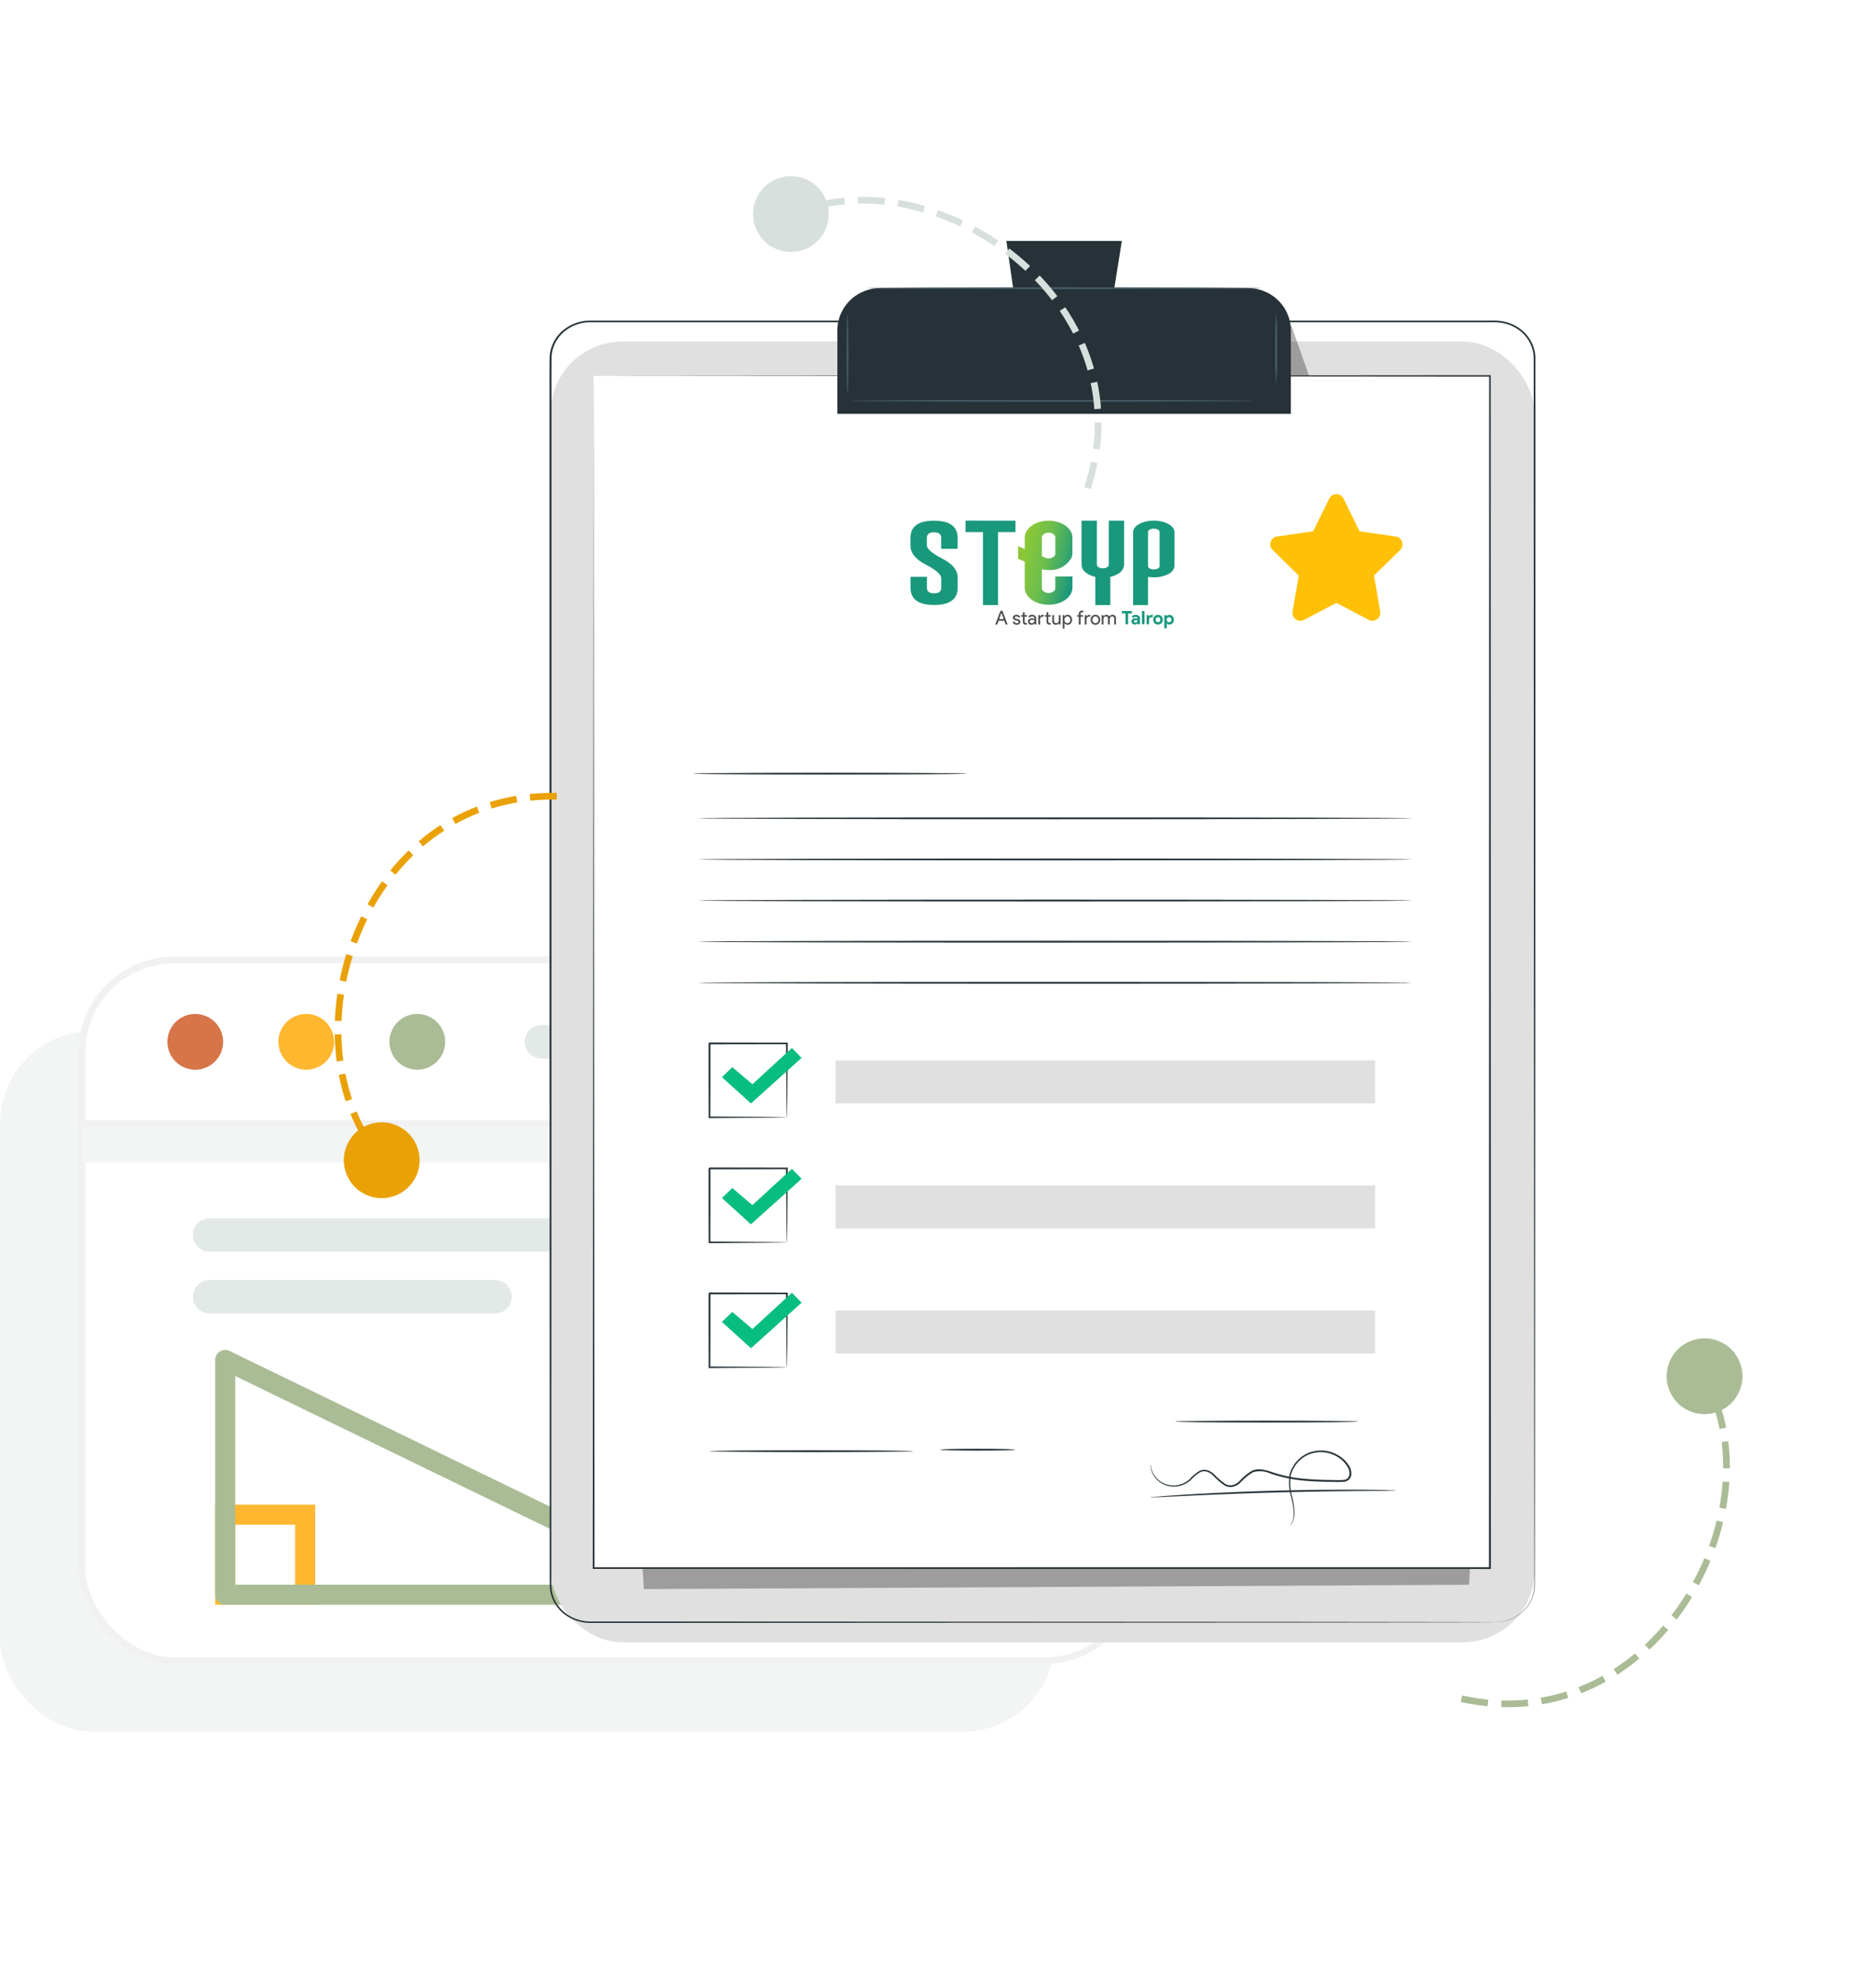 <svg xmlns="http://www.w3.org/2000/svg" xmlns:xlink="http://www.w3.org/1999/xlink" width="280.228" height="296.231" viewBox="0 0 280.228 296.231">
  <defs>
    <filter id="Rectangle_5587" x="31.234" y="0" width="248.994" height="296.231" filterUnits="userSpaceOnUse">
      <feOffset dy="3" input="SourceAlpha"/>
      <feGaussianBlur stdDeviation="17" result="blur"/>
      <feFlood flood-opacity="0.184"/>
      <feComposite operator="in" in2="blur"/>
      <feComposite in="SourceGraphic"/>
    </filter>
    <linearGradient id="linear-gradient" x1="0.138" y1="0.344" x2="1.006" y2="0.664" gradientUnits="objectBoundingBox">
      <stop offset="0" stop-color="#89c739"/>
      <stop offset="0.414" stop-color="#6dbe4d"/>
      <stop offset="1" stop-color="#1a987c"/>
    </linearGradient>
  </defs>
  <g id="Group_38629" data-name="Group 38629" transform="translate(-1525.26 -660.203)">
    <g id="Group_35070" data-name="Group 35070" transform="translate(208.613 474.509)">
      <g id="Group_28036" data-name="Group 28036" transform="translate(1316.647 329.029)">
        <g id="Group_28022" data-name="Group 28022" transform="translate(0 0)">
          <g id="Group_28021" data-name="Group 28021">
            <rect id="Rectangle_5720" data-name="Rectangle 5720" width="157.613" height="104.628" rx="13.821" transform="translate(0 10.616)" fill="#f2f5f4" style="mix-blend-mode: multiply;isolation: isolate"/>
            <g id="Group_28020" data-name="Group 28020" transform="translate(12.248)">
              <rect id="Rectangle_5721" data-name="Rectangle 5721" width="157.613" height="104.628" rx="13.821" fill="#fff" stroke="#f1f1f3" stroke-miterlimit="10" stroke-width="1"/>
              <path id="Rectangle_5722" data-name="Rectangle 5722" d="M13.821,0H143.792a13.821,13.821,0,0,1,13.821,13.821V24.467a0,0,0,0,1,0,0H0a0,0,0,0,1,0,0V13.821A13.821,13.821,0,0,1,13.821,0Z" transform="translate(0 5.814)" fill="#f2f5f4" style="mix-blend-mode: multiply;isolation: isolate"/>
              <path id="Rectangle_5723" data-name="Rectangle 5723" d="M13.821,0H143.792a13.821,13.821,0,0,1,13.821,13.821V24.467a0,0,0,0,1,0,0H0a0,0,0,0,1,0,0V13.821A13.821,13.821,0,0,1,13.821,0Z" fill="#fff" stroke="#f1f1f3" stroke-miterlimit="10" stroke-width="1"/>
              <g id="Group_28019" data-name="Group 28019" transform="translate(68.637 12.234)">
                <line id="Line_12246" data-name="Line 12246" x2="21.144" fill="none" stroke="#e3e9e7" stroke-linecap="round" stroke-linejoin="round" stroke-width="5"/>
                <line id="Line_12247" data-name="Line 12247" x2="42.953" transform="translate(31.072)" fill="none" stroke="#e3e9e7" stroke-linecap="round" stroke-linejoin="round" stroke-width="5"/>
              </g>
              <path id="Path_81315" data-name="Path 81315" d="M340.393,133.934a4.161,4.161,0,1,1-4.161-4.16A4.161,4.161,0,0,1,340.393,133.934Z" transform="translate(-319.311 -121.701)" fill="#d57548"/>
              <path id="Path_81316" data-name="Path 81316" d="M357.032,133.934a4.161,4.161,0,1,1-4.161-4.16A4.161,4.161,0,0,1,357.032,133.934Z" transform="translate(-319.369 -121.701)" fill="#ffb72f"/>
              <path id="Path_81317" data-name="Path 81317" d="M373.671,133.934a4.161,4.161,0,1,1-4.161-4.16A4.161,4.161,0,0,1,373.671,133.934Z" transform="translate(-319.426 -121.701)" fill="#aabc95"/>
            </g>
          </g>
        </g>
        <g id="Group_28074" data-name="Group 28074" transform="translate(31.313 41.072)">
          <line id="Line_12267" data-name="Line 12267" x2="76.025" fill="none" stroke="#e3e9e7" stroke-linecap="round" stroke-linejoin="round" stroke-width="5"/>
          <line id="Line_12268" data-name="Line 12268" x2="42.633" transform="translate(0 9.225)" fill="none" stroke="#e3e9e7" stroke-linecap="round" stroke-linejoin="round" stroke-width="5"/>
        </g>
        <g id="Group_28076" data-name="Group 28076" transform="translate(33.636 59.743)">
          <rect id="Rectangle_5746" data-name="Rectangle 5746" width="11.951" height="11.951" transform="translate(0 23.097)" fill="none" stroke="#ffb72f" stroke-miterlimit="10" stroke-width="3"/>
          <path id="Path_81416" data-name="Path 81416" d="M342.729,339.116V304.068l72.185,35.048Z" transform="translate(-342.729 -304.068)" fill="none" stroke="#aabc95" stroke-linejoin="round" stroke-width="3"/>
        </g>
      </g>
      <g id="Group_28013" data-name="Group 28013" transform="translate(1389.436 221.677)">
        <g id="Group_27868" data-name="Group 27868" transform="translate(0 0)">
          <g id="Group_27663" data-name="Group 27663" transform="translate(9.301 0)">
            <g id="Group_27608" data-name="Group 27608">
              <g id="Group_27590" data-name="Group 27590" transform="translate(0 11.882)">
                <g id="Group_27581" data-name="Group 27581">
                  <g id="Group_27577" data-name="Group 27577" transform="translate(0.144 0.136)">
                    <g id="Group_27576" data-name="Group 27576">
                      <g transform="matrix(1, 0, 0, 1, -82.23, -48)" filter="url(#Rectangle_5587)">
                        <rect id="Rectangle_5587-2" data-name="Rectangle 5587" width="146.994" height="194.231" rx="10.737" transform="translate(82.23 48)" fill="#e0e0e0"/>
                      </g>
                    </g>
                  </g>
                  <g id="Group_27580" data-name="Group 27580">
                    <g id="Group_27579" data-name="Group 27579">
                      <g id="Group_27578" data-name="Group 27578">
                        <path id="Path_81020" data-name="Path 81020" d="M644.435,70.994s.153-.012.455-.028a6.839,6.839,0,0,0,1.323-.239,6.29,6.29,0,0,0,1.943-.981,5.6,5.6,0,0,0,1.783-2.286,4.953,4.953,0,0,0,.385-1.671c.034-.6.007-1.246.014-1.915q0-2.013-.007-4.4c0-3.179-.008-6.846-.013-10.974-.011-16.516-.026-40.411-.045-69.937-.006-14.764-.011-30.935-.017-48.3q0-13.021-.007-26.905,0-6.936,0-14.07-.005-3.564-.01-7.176a5.2,5.2,0,0,0-1.311-3.261,5.941,5.941,0,0,0-3.2-1.839,8.792,8.792,0,0,0-1.929-.137H629.844l-16.285,0-33.589,0-70.635,0a6.05,6.05,0,0,0-4.008,1.49,5.225,5.225,0,0,0-1.79,3.639c-.029,2.786-.008,5.587-.014,8.365q0,8.345,0,16.576,0,16.458,0,32.407c0,21.247-.005,41.74-.008,61.263S503.5,38.7,503.5,56.065q0,3.256,0,6.454c.005,1.064-.014,2.133.012,3.18a5.135,5.135,0,0,0,1.054,2.888,5.841,5.841,0,0,0,2.537,1.891,6.641,6.641,0,0,0,1.58.376c.538.044,1.094.034,1.646.035l6.557,0,24.893.009,75.118.042,20.423.025,5.311.013c1.2,0,1.81.014,1.81.014s-.613.009-1.81.013l-5.311.013-20.423.025-75.118.042L516.88,71.1l-6.557,0c-.551,0-1.1.011-1.67-.035a6.861,6.861,0,0,1-1.641-.39,6.061,6.061,0,0,1-2.638-1.963,5.34,5.34,0,0,1-1.1-3c-.026-1.065-.008-2.12-.014-3.189q0-3.2,0-6.454c0-17.362-.008-35.913-.013-55.436s-.006-40.016-.008-61.263q0-15.935,0-32.407,0-8.229,0-16.576c.007-2.784-.015-5.566.015-8.378a5.481,5.481,0,0,1,1.878-3.819,6.348,6.348,0,0,1,4.2-1.563l70.635,0,33.589,0,16.285,0,8.006,0h5.942a9.069,9.069,0,0,1,1.986.144,6.207,6.207,0,0,1,3.347,1.923,5.433,5.433,0,0,1,1.368,3.407q0,3.615.008,7.184,0,7.133,0,14.07,0,13.871-.007,26.905c-.006,17.36-.012,33.532-.018,48.3-.019,29.526-.034,53.422-.045,69.937-.005,4.129-.009,7.8-.013,10.974q0,2.384-.007,4.4c-.009.671.016,1.309-.021,1.919a5,5,0,0,1-.4,1.687,5.633,5.633,0,0,1-1.809,2.3,6.281,6.281,0,0,1-1.961.975,6.634,6.634,0,0,1-1.331.227C644.588,70.991,644.435,70.994,644.435,70.994Z" transform="translate(-503.235 123.376)" fill="#263238"/>
                      </g>
                    </g>
                  </g>
                </g>
                <g id="Group_27583" data-name="Group 27583" transform="translate(12.968 152.321)" opacity="0.3">
                  <g id="Group_27582" data-name="Group 27582">
                    <path id="Path_81021" data-name="Path 81021" d="M527.8,211.591l123.26-.643,1.412-22.741L648.7,174.492,526.682,192.7Z" transform="translate(-526.682 -174.492)"/>
                  </g>
                </g>
                <g id="Group_27585" data-name="Group 27585" transform="translate(110.374 0.543)" opacity="0.3">
                  <g id="Group_27584" data-name="Group 27584">
                    <path id="Path_81022" data-name="Path 81022" d="M703.154-122.349l2.8,7.939v3.89H702.8Z" transform="translate(-702.797 122.349)"/>
                  </g>
                </g>
                <g id="Group_27589" data-name="Group 27589" transform="translate(6.452 8.154)">
                  <g id="Group_27586" data-name="Group 27586" transform="translate(0.131 0.111)">
                    <path id="Path_81023" data-name="Path 81023" d="M515.139-107.725V70.289H649.021V-107.725Z" transform="translate(-515.139 107.725)" fill="#fff"/>
                  </g>
                  <g id="Group_27588" data-name="Group 27588">
                    <g id="Group_27587" data-name="Group 27587">
                      <path id="Path_81024" data-name="Path 81024" d="M515.032-107.828l133.883-.108h.116v.108c.008,49.473.017,111.213.027,178.007v.148h-.144l-133.883-.012H514.9v-.122c.078-105.11.131-176.937.132-178.021,0,1.083.054,72.911.131,178.021l-.131-.122,133.883-.012-.144.134v-.014c.011-66.794.02-128.533.028-178.007l.116.108Z" transform="translate(-514.901 107.936)" fill="#263238"/>
                    </g>
                  </g>
                </g>
              </g>
              <g id="Group_27607" data-name="Group 27607" transform="translate(42.991)">
                <g id="Group_27592" data-name="Group 27592" transform="translate(0 7.056)">
                  <g id="Group_27591" data-name="Group 27591">
                    <path id="Rectangle_5588" data-name="Rectangle 5588" d="M6.326,0h55.09a6.326,6.326,0,0,1,6.326,6.326V18.761a0,0,0,0,1,0,0H0a0,0,0,0,1,0,0V6.326A6.326,6.326,0,0,1,6.326,0Z" fill="#263238"/>
                  </g>
                </g>
                <g id="Group_27594" data-name="Group 27594" transform="translate(25.25)">
                  <g id="Group_27593" data-name="Group 27593">
                    <path id="Path_81025" data-name="Path 81025" d="M643.859-145.874H626.618l2.015,14.111H641.62Z" transform="translate(-626.618 145.874)" fill="#263238"/>
                  </g>
                </g>
                <g id="Group_27597" data-name="Group 27597" transform="translate(4.351 6.92)">
                  <g id="Group_27596" data-name="Group 27596">
                    <g id="Group_27595" data-name="Group 27595">
                      <path id="Path_81026" data-name="Path 81026" d="M647.871-132.635c0,.075-13.217.136-29.518.136s-29.52-.061-29.52-.136,13.214-.136,29.52-.136S647.871-132.71,647.871-132.635Z" transform="translate(-588.833 132.771)" fill="#455a64"/>
                    </g>
                  </g>
                </g>
                <g id="Group_27600" data-name="Group 27600" transform="translate(1.374 10.936)">
                  <g id="Group_27599" data-name="Group 27599">
                    <g id="Group_27598" data-name="Group 27598">
                      <path id="Path_81027" data-name="Path 81027" d="M583.592-113.313c-.078,0-.142-2.654-.142-5.927s.064-5.927.142-5.927.142,2.653.142,5.927S583.67-113.313,583.592-113.313Z" transform="translate(-583.45 125.167)" fill="#455a64"/>
                    </g>
                  </g>
                </g>
                <g id="Group_27603" data-name="Group 27603" transform="translate(65.406 10.624)">
                  <g id="Group_27602" data-name="Group 27602">
                    <g id="Group_27601" data-name="Group 27601">
                      <path id="Path_81028" data-name="Path 81028" d="M699.364-115a51.031,51.031,0,0,1-.142-5.381,51.036,51.036,0,0,1,.142-5.382,51.108,51.108,0,0,1,.142,5.382A51.1,51.1,0,0,1,699.364-115Z" transform="translate(-699.222 125.758)" fill="#455a64"/>
                    </g>
                  </g>
                </g>
                <g id="Group_27606" data-name="Group 27606" transform="translate(1.679 23.746)">
                  <g id="Group_27605" data-name="Group 27605">
                    <g id="Group_27604" data-name="Group 27604">
                      <path id="Path_81029" data-name="Path 81029" d="M644.6-100.775c0,.075-13.567.136-30.3.136s-30.3-.061-30.3-.136,13.564-.136,30.3-.136S644.6-100.85,644.6-100.775Z" transform="translate(-584.002 100.911)" fill="#455a64"/>
                    </g>
                  </g>
                </g>
              </g>
            </g>
            <g id="Group_27615" data-name="Group 27615" transform="translate(21.453 79.402)">
              <g id="Group_27614" data-name="Group 27614" transform="translate(0 0)">
                <path id="Path_81038" data-name="Path 81038" d="M582.916,8.252c0,.076-9.155.137-20.446.137s-20.448-.061-20.448-.137,9.153-.138,20.448-.138S582.916,8.176,582.916,8.252Z" transform="translate(-542.023 -8.114)" fill="#263238"/>
              </g>
            </g>
            <g id="Group_27617" data-name="Group 27617" transform="translate(22.145 86.075)">
              <g id="Group_27616" data-name="Group 27616" transform="translate(0 0)">
                <path id="Path_81039" data-name="Path 81039" d="M650.025,21.191c0,.076-23.9.138-53.372.138s-53.379-.062-53.379-.138,23.894-.137,53.379-.137S650.025,21.116,650.025,21.191Z" transform="translate(-543.274 -21.054)" fill="#263238"/>
              </g>
            </g>
            <g id="Group_27619" data-name="Group 27619" transform="translate(22.145 92.215)">
              <g id="Group_27618" data-name="Group 27618" transform="translate(0 0)">
                <path id="Path_81040" data-name="Path 81040" d="M650.025,33.1c0,.076-23.9.138-53.372.138s-53.379-.062-53.379-.138,23.894-.137,53.379-.137S650.025,33.024,650.025,33.1Z" transform="translate(-543.274 -32.963)" fill="#263238"/>
              </g>
            </g>
            <g id="Group_27621" data-name="Group 27621" transform="translate(22.145 98.356)">
              <g id="Group_27620" data-name="Group 27620" transform="translate(0 0)">
                <path id="Path_81041" data-name="Path 81041" d="M650.025,45.009c0,.076-23.9.137-53.372.137s-53.379-.061-53.379-.137,23.894-.137,53.379-.137S650.025,44.933,650.025,45.009Z" transform="translate(-543.274 -44.872)" fill="#263238"/>
              </g>
            </g>
            <g id="Group_27623" data-name="Group 27623" transform="translate(22.145 104.496)">
              <g id="Group_27622" data-name="Group 27622" transform="translate(0 0)">
                <path id="Path_81042" data-name="Path 81042" d="M650.025,56.918c0,.076-23.9.137-53.372.137s-53.379-.061-53.379-.137,23.894-.138,53.379-.138S650.025,56.842,650.025,56.918Z" transform="translate(-543.274 -56.78)" fill="#263238"/>
              </g>
            </g>
            <g id="Group_27625" data-name="Group 27625" transform="translate(22.145 110.637)">
              <g id="Group_27624" data-name="Group 27624">
                <path id="Path_81043" data-name="Path 81043" d="M650.025,68.826c0,.076-23.9.138-53.372.138s-53.379-.062-53.379-.138,23.894-.137,53.379-.137S650.025,68.751,650.025,68.826Z" transform="translate(-543.274 -68.689)" fill="#263238"/>
              </g>
            </g>
            <g id="Group_27627" data-name="Group 27627" transform="translate(23.708 119.677)">
              <g id="Group_27626" data-name="Group 27626" transform="translate(0 0)">
                <path id="Path_81044" data-name="Path 81044" d="M557.834,97.706a1.466,1.466,0,0,1-.014-.215c0-.157-.009-.356-.015-.6-.008-.547-.019-1.3-.032-2.256-.016-1.949-.037-4.687-.064-7.962l.124.119-11.556.019c-.033.03.271-.259.143-.136v.752q0,.376,0,.748v1.475c0,.973,0,1.926,0,2.853-.005,1.852-.01,3.6-.014,5.206l-.125-.119,8.339.061,2.362.031.631.014a1.631,1.631,0,0,1,.226.013.964.964,0,0,1-.2.013l-.607.014-2.334.031-8.418.061h-.124v-.12c0-1.606-.009-3.354-.014-5.206,0-.927,0-1.88,0-2.853q0-.73,0-1.475c0-.249,0-.5,0-.748v-.752c-.128.122.175-.17.145-.139l11.556.018h.126v.119c-.026,3.307-.048,6.071-.064,8.038-.013.94-.024,1.688-.032,2.229-.006.237-.011.428-.015.579A.834.834,0,0,1,557.834,97.706Z" transform="translate(-546.1 -86.53)" fill="#263238"/>
              </g>
            </g>
            <g id="Group_27629" data-name="Group 27629" transform="translate(42.709 122.351)">
              <g id="Group_27628" data-name="Group 27628">
                <rect id="Rectangle_5590" data-name="Rectangle 5590" width="80.615" height="6.422" fill="#e0e0e0"/>
              </g>
            </g>
            <g id="Group_27631" data-name="Group 27631" transform="translate(23.708 138.342)">
              <g id="Group_27630" data-name="Group 27630" transform="translate(0 0)">
                <path id="Path_81045" data-name="Path 81045" d="M557.834,133.953a1.488,1.488,0,0,1-.014-.216c0-.157-.009-.356-.015-.6-.008-.547-.019-1.3-.032-2.256-.016-1.949-.037-4.687-.064-7.963l.124.119-11.556.019c-.033.03.271-.259.143-.135v.752q0,.376,0,.748v1.476c0,.973,0,1.926,0,2.852-.005,1.852-.01,3.6-.014,5.206l-.125-.119,8.339.061,2.362.031.631.014a1.579,1.579,0,0,1,.226.014,1.083,1.083,0,0,1-.2.013l-.607.014-2.334.031-8.418.061h-.124v-.12c0-1.606-.009-3.354-.014-5.206,0-.926,0-1.879,0-2.852q0-.73,0-1.476c0-.248,0-.5,0-.748v-.752c-.128.122.175-.17.145-.139l11.556.018h.126v.119c-.026,3.307-.048,6.071-.064,8.038-.013.94-.024,1.688-.032,2.229-.006.237-.011.428-.015.579A.842.842,0,0,1,557.834,133.953Z" transform="translate(-546.1 -122.777)" fill="#263238"/>
              </g>
            </g>
            <g id="Group_27633" data-name="Group 27633" transform="translate(42.709 141.027)">
              <g id="Group_27632" data-name="Group 27632">
                <rect id="Rectangle_5591" data-name="Rectangle 5591" width="80.615" height="6.422" fill="#e0e0e0"/>
              </g>
            </g>
            <g id="Group_27635" data-name="Group 27635" transform="translate(23.708 157.007)">
              <g id="Group_27634" data-name="Group 27634">
                <path id="Path_81046" data-name="Path 81046" d="M557.834,170.2a1.472,1.472,0,0,1-.014-.216c0-.157-.009-.355-.015-.6-.008-.547-.019-1.3-.032-2.256-.016-1.949-.037-4.687-.064-7.962l.124.119-11.556.018c-.033.03.271-.259.143-.136v.752q0,.375,0,.748v1.475c0,.973,0,1.926,0,2.853-.005,1.852-.01,3.6-.014,5.206l-.125-.119,8.339.061,2.362.031.631.014a1.62,1.62,0,0,1,.226.013.978.978,0,0,1-.2.013l-.607.014-2.334.031-8.418.061h-.124v-.12c0-1.606-.009-3.354-.014-5.206,0-.927,0-1.88,0-2.853q0-.73,0-1.475c0-.249,0-.5,0-.748v-.752c-.128.122.175-.17.145-.139l11.556.018h.126v.119c-.026,3.307-.048,6.071-.064,8.038-.013.94-.024,1.688-.032,2.229-.006.237-.011.428-.015.579A.835.835,0,0,1,557.834,170.2Z" transform="translate(-546.1 -159.023)" fill="#263238"/>
              </g>
            </g>
            <g id="Group_27637" data-name="Group 27637" transform="translate(42.709 159.704)">
              <g id="Group_27636" data-name="Group 27636">
                <rect id="Rectangle_5592" data-name="Rectangle 5592" width="80.615" height="6.422" fill="#e0e0e0"/>
              </g>
            </g>
            <g id="Group_27642" data-name="Group 27642" transform="translate(25.744 120.503)">
              <g id="Group_27641" data-name="Group 27641" transform="translate(0 0)">
                <g id="Group_27640" data-name="Group 27640">
                  <g id="Group_27639" data-name="Group 27639">
                    <g id="Group_27638" data-name="Group 27638">
                      <path id="Path_81047" data-name="Path 81047" d="M549.782,92.4l1.558-1.487,3,2.55,5.9-5.418,1.446,1.487-7.566,6.8Z" transform="translate(-549.782 -88.047)" fill="#08bd80"/>
                    </g>
                  </g>
                </g>
              </g>
            </g>
            <g id="Group_27647" data-name="Group 27647" transform="translate(25.744 138.551)">
              <g id="Group_27646" data-name="Group 27646">
                <g id="Group_27645" data-name="Group 27645">
                  <g id="Group_27644" data-name="Group 27644">
                    <g id="Group_27643" data-name="Group 27643">
                      <path id="Path_81048" data-name="Path 81048" d="M549.782,127.436l1.558-1.487,3,2.55,5.9-5.418,1.446,1.487-7.566,6.8Z" transform="translate(-549.782 -123.08)" fill="#08bd80"/>
                    </g>
                  </g>
                </g>
              </g>
            </g>
            <g id="Group_27652" data-name="Group 27652" transform="translate(25.744 157.055)">
              <g id="Group_27651" data-name="Group 27651">
                <g id="Group_27650" data-name="Group 27650">
                  <g id="Group_27649" data-name="Group 27649">
                    <g id="Group_27648" data-name="Group 27648">
                      <path id="Path_81049" data-name="Path 81049" d="M549.782,163.357l1.558-1.487,3,2.55,5.9-5.418,1.446,1.487-7.566,6.8Z" transform="translate(-549.782 -159.001)" fill="#08bd80"/>
                    </g>
                  </g>
                </g>
              </g>
            </g>
            <g id="Group_27654" data-name="Group 27654" transform="translate(23.884 180.579)">
              <g id="Group_27653" data-name="Group 27653">
                <path id="Path_81050" data-name="Path 81050" d="M576.886,205.637c0,.076-6.821.138-15.233.138s-15.234-.062-15.234-.138,6.819-.137,15.234-.137S576.886,205.561,576.886,205.637Z" transform="translate(-546.419 -205.5)" fill="#263238"/>
              </g>
            </g>
            <g id="Group_27656" data-name="Group 27656" transform="translate(58.335 180.355)">
              <g id="Group_27655" data-name="Group 27655">
                <path id="Path_81051" data-name="Path 81051" d="M619.956,205.214c0,.075-2.518.137-5.624.137s-5.625-.062-5.625-.137,2.518-.138,5.625-.138S619.956,205.138,619.956,205.214Z" transform="translate(-608.707 -205.076)" fill="#263238"/>
              </g>
            </g>
            <g id="Group_27658" data-name="Group 27658" transform="translate(93.411 176.153)">
              <g id="Group_27657" data-name="Group 27657">
                <path id="Path_81052" data-name="Path 81052" d="M699.547,197.257c0,.076-6.138.137-13.709.137s-13.71-.061-13.71-.137,6.138-.138,13.71-.138S699.547,197.181,699.547,197.257Z" transform="translate(-672.127 -197.119)" fill="#263238"/>
              </g>
            </g>
            <g id="Group_27660" data-name="Group 27660" transform="translate(89.771 180.611)">
              <g id="Group_27659" data-name="Group 27659" transform="translate(0 0)">
                <path id="Path_81053" data-name="Path 81053" d="M686.432,216.786c-.014-.009.1-.164.247-.483a3.324,3.324,0,0,0,.265-1.5,13.323,13.323,0,0,0-.413-2.4,7.251,7.251,0,0,1-.206-3.252,4.861,4.861,0,0,1,2.507-3.088,4.985,4.985,0,0,1,4.646.155A4.543,4.543,0,0,1,695.291,208a2.053,2.053,0,0,1,.224,1.307,1.18,1.18,0,0,1-1.04.916,10.691,10.691,0,0,1-1.394.031l-1.394-.021c-.938-.022-1.889-.06-2.851-.142a21.486,21.486,0,0,1-5.5-1.138,3.582,3.582,0,0,0-2.5-.138,8.524,8.524,0,0,0-1.89,1.565,2.436,2.436,0,0,1-1.123.6,1.825,1.825,0,0,1-1.243-.213,11.031,11.031,0,0,1-1.707-1.495,2.471,2.471,0,0,0-.865-.542,1.439,1.439,0,0,0-.95.025,5.321,5.321,0,0,0-1.469,1.181,3.747,3.747,0,0,1-3.2.958,3.438,3.438,0,0,1-2.165-1.3,3.277,3.277,0,0,1-.643-1.428,2.029,2.029,0,0,1-.033-.541c.015,0,.014.188.09.531a3.383,3.383,0,0,0,.675,1.374,3.346,3.346,0,0,0,2.1,1.208,3.573,3.573,0,0,0,3.03-.945,5.388,5.388,0,0,1,1.528-1.238,1.679,1.679,0,0,1,1.107-.038,2.694,2.694,0,0,1,.954.583,11.146,11.146,0,0,0,1.671,1.453,1.556,1.556,0,0,0,1.066.18,2.171,2.171,0,0,0,1-.545,8.511,8.511,0,0,1,1.955-1.616,2.693,2.693,0,0,1,1.363-.184,6.752,6.752,0,0,1,1.336.306,21.357,21.357,0,0,0,5.436,1.121c.952.081,1.9.119,2.832.142l1.391.023a10.686,10.686,0,0,0,1.343-.025.9.9,0,0,0,.815-.7,1.812,1.812,0,0,0-.2-1.14,4.3,4.3,0,0,0-1.7-1.677,4.732,4.732,0,0,0-4.4-.172,4.67,4.67,0,0,0-2.42,2.932,7.189,7.189,0,0,0,.165,3.175,12.768,12.768,0,0,1,.367,2.434,3.237,3.237,0,0,1-.324,1.522A2.39,2.39,0,0,1,686.432,216.786Z" transform="translate(-665.546 -205.561)" fill="#263238"/>
              </g>
            </g>
            <g id="Group_27662" data-name="Group 27662" transform="translate(89.73 186.457)">
              <g id="Group_27661" data-name="Group 27661">
                <path id="Path_81054" data-name="Path 81054" d="M702.192,216.758a1.948,1.948,0,0,1-.373.025l-1.071.017-3.938.032c-3.324.027-7.916.087-12.985.228s-9.659.338-12.979.5l-3.932.187-1.07.042a1.859,1.859,0,0,1-.374,0,1.963,1.963,0,0,1,.37-.051l1.066-.093c.927-.077,2.269-.171,3.928-.274,3.319-.208,7.908-.435,12.983-.577s9.667-.17,12.993-.147c1.663.011,3.008.031,3.938.055l1.071.034A1.869,1.869,0,0,1,702.192,216.758Z" transform="translate(-665.471 -216.631)" fill="#263238"/>
              </g>
            </g>
          </g>
        </g>
        <g id="Group_28159" data-name="Group 28159" transform="translate(63.21 41.761)">
          <g id="Group_27892" data-name="Group 27892" transform="translate(0)">
            <g id="Group_27891" data-name="Group 27891" transform="translate(0 0.01)">
              <path id="Path_81239" data-name="Path 81239" d="M224.377,221.922q0-2.56,3.518-2.56t3.526,2.56v1.64h-2.452v-1.64q0-.82-1.066-.826h-.017q-1.057,0-1.057.826v1.106q0,.814,2.3,1.995t2.3,2.815v1.541q0,2.567-3.518,2.566t-3.526-2.566v-1.641h2.452v1.641q0,.827,1.074.827t1.066-.827v-1.392q0-.882-2.3-2.063t-2.3-2.859Z" transform="translate(-224.377 -219.362)" fill="#1a987c"/>
            </g>
            <path id="Path_81240" data-name="Path 81240" d="M686.376,219.181v6.593a1.666,1.666,0,0,1-.93,1.36,3.825,3.825,0,0,1-1.124.44v4.215h-2.244v-4.215c-1.2-.275-2.055-.977-2.055-1.8v-6.593h2.287v6.581c0,.3.4.538.889.538s.89-.241.89-.538v-6.581Z" transform="translate(-654.465 -219.181)" fill="#1a987c"/>
            <path id="Path_81241" data-name="Path 81241" d="M820.426,219.181c-1.709,0-3.093.772-3.093,1.724v10.884h2.227v-4.216a5.4,5.4,0,0,0,.867.069,4.585,4.585,0,0,0,2.187-.5,1.5,1.5,0,0,0,.906-1.219v-5.012C823.519,219.953,822.134,219.181,820.426,219.181Zm.866,5.384s0,.005,0,.008,0,.005,0,.008v1.4c0,.266-.388.482-.866.482a1.28,1.28,0,0,1-.613-.141.419.419,0,0,1-.254-.341v-5.117c0-.266.388-.482.867-.482a1.279,1.279,0,0,1,.612.141.419.419,0,0,1,.254.341Z" transform="translate(-784.074 -219.181)" fill="#1a987c"/>
            <path id="Path_81242" data-name="Path 81242" d="M378.517,219.191V220.9h-2.61v10.9h-2.244V220.9h-2.61v-1.712Z" transform="translate(-362.826 -219.19)" fill="#1a987c"/>
            <path id="Path_81243" data-name="Path 81243" d="M519.141,221.736c-.084-1.359-1.646-2.442-3.562-2.442h0c-1.916,0-3.478,1.083-3.562,2.442h0v1.785l-.992-.419q0,.945,0,1.89l.987.409v3.887c0,1.413,1.6,2.557,3.566,2.557h0c1.969,0,3.566-1.145,3.566-2.557v-1.662h-2.567v1.744c0,.4-.447.716-1,.716h0c-.551,0-1-.321-1-.716V227.3s0-.008,0-.011,0-.006,0-.008,0-.006,0-.008,0-.008,0-.011v-.705h0a4.884,4.884,0,0,0,1,.1h0a3.592,3.592,0,0,0,3.431-1.863h0v-.01a1.893,1.893,0,0,0,.13-.684v-2.367Zm-3.562,3.182h0a1.324,1.324,0,0,1-.412-.065l-.214-.091-.372-.174V222.12s0-.008,0-.011,0-.007,0-.011v-.3c0-.4.447-.716,1-.716h0c.551,0,1,.321,1,.716v.3s0,.008,0,.011,0,.008,0,.011V224.2C516.578,224.6,516.131,224.918,515.58,224.918Z" transform="translate(-494.944 -219.288)" fill="url(#linear-gradient)"/>
          </g>
          <g id="Group_27900" data-name="Group 27900" transform="translate(12.67 13.435)">
            <g id="Group_27893" data-name="Group 27893" transform="translate(18.911 0.059)">
              <path id="Path_81244" data-name="Path 81244" d="M788.083,461.853v-1.612h-.548v-.351H789v.351h-.549v1.612Z" transform="translate(-787.528 -459.883)" fill="#1a987c"/>
              <path id="Path_81245" data-name="Path 81245" d="M788.342,461.742h-.384V460.13h-.548v-.365h1.481v.365h-.548Zm-.37-.014h.356v-1.612h.548v-.337h-1.453v.337h.549Z" transform="translate(-787.41 -459.765)" fill="#1a987c"/>
            </g>
            <g id="Group_27894" data-name="Group 27894" transform="translate(20.342 0.635)">
              <path id="Path_81246" data-name="Path 81246" d="M813.955,471.4h-.022a.607.607,0,0,1-.152.132.432.432,0,0,1-.229.055.554.554,0,0,1-.2-.034.508.508,0,0,1-.16-.095.424.424,0,0,1-.107-.145.447.447,0,0,1-.038-.186.424.424,0,0,1,.041-.188.433.433,0,0,1,.115-.144.517.517,0,0,1,.174-.092.721.721,0,0,1,.218-.032.939.939,0,0,1,.217.021,1.05,1.05,0,0,1,.14.042v-.041a.219.219,0,0,0-.085-.177.322.322,0,0,0-.211-.07.394.394,0,0,0-.315.156l-.26-.178a.706.706,0,0,1,.584-.269.7.7,0,0,1,.477.147.553.553,0,0,1,.164.435v.806h-.354Zm0-.4a.751.751,0,0,0-.13-.048.567.567,0,0,0-.147-.018.309.309,0,0,0-.2.056.171.171,0,0,0-.07.138.155.155,0,0,0,.067.132.255.255,0,0,0,.155.049.329.329,0,0,0,.234-.095.306.306,0,0,0,.089-.215Z" transform="translate(-813.043 -470.147)" fill="#1a987c"/>
              <path id="Path_81247" data-name="Path 81247" d="M813.434,471.474a.565.565,0,0,1-.2-.035.519.519,0,0,1-.163-.1.427.427,0,0,1-.109-.148.457.457,0,0,1-.039-.189.429.429,0,0,1,.042-.191.435.435,0,0,1,.117-.146.53.53,0,0,1,.176-.093.732.732,0,0,1,.22-.032.964.964,0,0,1,.218.021,1.174,1.174,0,0,1,.131.039v-.031a.213.213,0,0,0-.083-.172.315.315,0,0,0-.206-.068.389.389,0,0,0-.31.154l0,.005-.272-.186,0-.006a.717.717,0,0,1,.59-.271.7.7,0,0,1,.482.148.561.561,0,0,1,.167.44v.813h-.368v-.143h-.012a.617.617,0,0,1-.152.131A.439.439,0,0,1,813.434,471.474Zm.047-.916a.723.723,0,0,0-.216.031.516.516,0,0,0-.172.091.419.419,0,0,0-.113.141.414.414,0,0,0-.041.185.44.44,0,0,0,.038.184.414.414,0,0,0,.105.143.5.5,0,0,0,.158.093.552.552,0,0,0,.194.034.426.426,0,0,0,.225-.054.606.606,0,0,0,.15-.13l0,0h.032v.143h.34v-.8a.548.548,0,0,0-.162-.429.691.691,0,0,0-.472-.145.7.7,0,0,0-.574.26l.249.171a.4.4,0,0,1,.317-.154.329.329,0,0,1,.215.071.227.227,0,0,1,.088.182v.051l-.01,0a1.077,1.077,0,0,0-.139-.042A.944.944,0,0,0,813.48,470.559Zm.033.636a.262.262,0,0,1-.159-.051.163.163,0,0,1-.07-.137.179.179,0,0,1,.073-.144.318.318,0,0,1,.2-.058.584.584,0,0,1,.149.018.762.762,0,0,1,.131.048l0,0v0a.314.314,0,0,1-.024.119.317.317,0,0,1-.067.1.337.337,0,0,1-.239.1Zm.047-.376a.306.306,0,0,0-.195.055.166.166,0,0,0-.067.133.147.147,0,0,0,.064.126.249.249,0,0,0,.151.048.323.323,0,0,0,.229-.092.3.3,0,0,0,.064-.1.3.3,0,0,0,.023-.109.74.74,0,0,0-.125-.046A.562.562,0,0,0,813.56,470.819Z" transform="translate(-812.925 -470.029)" fill="#1a987c"/>
            </g>
            <g id="Group_27895" data-name="Group 27895" transform="translate(21.913 0.059)">
              <path id="Path_81248" data-name="Path 81248" d="M841.058,461.853V459.89h.359v1.963Z" transform="translate(-841.051 -459.883)" fill="#1a987c"/>
              <path id="Path_81249" data-name="Path 81249" d="M841.306,461.742h-.373v-1.977h.373Zm-.359-.014h.345v-1.949h-.345Z" transform="translate(-840.933 -459.765)" fill="#1a987c"/>
            </g>
            <g id="Group_27896" data-name="Group 27896" transform="translate(22.606 0.635)">
              <path id="Path_81250" data-name="Path 81250" d="M853.425,470.2h.337v.186h.022a.341.341,0,0,1,.066-.091.478.478,0,0,1,.092-.072.52.52,0,0,1,.11-.049.383.383,0,0,1,.117-.019.424.424,0,0,1,.122.015.308.308,0,0,1,.086.04l-.1.321a.329.329,0,0,0-.073-.026.413.413,0,0,0-.1-.009.308.308,0,0,0-.134.029.3.3,0,0,0-.1.081.385.385,0,0,0-.066.123.486.486,0,0,0-.023.153v.661h-.359Z" transform="translate(-853.418 -470.147)" fill="#1a987c"/>
              <path id="Path_81251" data-name="Path 81251" d="M853.673,471.43H853.3v-1.357h.351v.186h.011a.352.352,0,0,1,.065-.088.487.487,0,0,1,.093-.073.535.535,0,0,1,.111-.05.4.4,0,0,1,.119-.019.439.439,0,0,1,.124.015.316.316,0,0,1,.089.04l0,0v0l-.1.329-.008,0a.338.338,0,0,0-.071-.025.411.411,0,0,0-.1-.009.3.3,0,0,0-.131.028.288.288,0,0,0-.1.08.386.386,0,0,0-.065.12.486.486,0,0,0-.023.151Zm-.359-.014h.345v-.654a.5.5,0,0,1,.024-.155.4.4,0,0,1,.067-.125.308.308,0,0,1,.105-.083.316.316,0,0,1,.137-.03.421.421,0,0,1,.1.01.344.344,0,0,1,.067.023l.092-.308a.3.3,0,0,0-.08-.036.422.422,0,0,0-.12-.015.377.377,0,0,0-.115.018.5.5,0,0,0-.108.049.468.468,0,0,0-.09.07.333.333,0,0,0-.065.089l0,0h-.033v-.186h-.323Z" transform="translate(-853.3 -470.029)" fill="#1a987c"/>
            </g>
            <g id="Group_27897" data-name="Group 27897" transform="translate(23.591 0.635)">
              <path id="Path_81252" data-name="Path 81252" d="M871.685,470.154a.747.747,0,0,1,.286.054.664.664,0,0,1,.373.374.8.8,0,0,1,0,.576.665.665,0,0,1-.373.374.794.794,0,0,1-.573,0,.682.682,0,0,1-.225-.148.673.673,0,0,1-.148-.226.8.8,0,0,1,0-.576.664.664,0,0,1,.373-.374A.748.748,0,0,1,871.685,470.154Zm0,1.1a.353.353,0,0,0,.133-.026.337.337,0,0,0,.114-.075.358.358,0,0,0,.078-.121.466.466,0,0,0,0-.323.357.357,0,0,0-.078-.121.337.337,0,0,0-.114-.075.352.352,0,0,0-.133-.026.348.348,0,0,0-.134.026.34.34,0,0,0-.112.075.358.358,0,0,0-.078.121.469.469,0,0,0,0,.323.358.358,0,0,0,.078.121.34.34,0,0,0,.112.075A.349.349,0,0,0,871.685,471.253Z" transform="translate(-870.965 -470.147)" fill="#1a987c"/>
              <path id="Path_81253" data-name="Path 81253" d="M871.567,471.474a.76.76,0,0,1-.289-.054.672.672,0,0,1-.377-.378.809.809,0,0,1,0-.581.686.686,0,0,1,.15-.229.693.693,0,0,1,.227-.149.8.8,0,0,1,.579,0,.672.672,0,0,1,.377.378.813.813,0,0,1,0,.581.674.674,0,0,1-.377.378A.761.761,0,0,1,871.567,471.474Zm0-1.431a.745.745,0,0,0-.284.053.679.679,0,0,0-.223.146.668.668,0,0,0-.146.224.793.793,0,0,0,0,.57.666.666,0,0,0,.146.224.676.676,0,0,0,.223.147.789.789,0,0,0,.568,0,.675.675,0,0,0,.222-.147.667.667,0,0,0,.146-.224.793.793,0,0,0,0-.57.666.666,0,0,0-.146-.224.676.676,0,0,0-.222-.146A.746.746,0,0,0,871.567,470.043Zm0,1.1a.352.352,0,0,1-.252-.1.367.367,0,0,1-.08-.123.477.477,0,0,1,0-.329.368.368,0,0,1,.08-.123.352.352,0,0,1,.115-.077.365.365,0,0,1,.273,0,.347.347,0,0,1,.116.077.37.37,0,0,1,.08.123.479.479,0,0,1,0,.329.371.371,0,0,1-.08.123.348.348,0,0,1-.116.077A.361.361,0,0,1,871.567,471.143Zm0-.768a.346.346,0,0,0-.132.025.338.338,0,0,0-.11.074.35.35,0,0,0-.077.118.461.461,0,0,0,0,.318.347.347,0,0,0,.077.118.337.337,0,0,0,.11.074.351.351,0,0,0,.262,0,.329.329,0,0,0,.111-.074.352.352,0,0,0,.077-.118.461.461,0,0,0,0-.318.354.354,0,0,0-.076-.118.337.337,0,0,0-.112-.074A.347.347,0,0,0,871.567,470.375Z" transform="translate(-870.847 -470.029)" fill="#1a987c"/>
            </g>
            <g id="Group_27898" data-name="Group 27898" transform="translate(25.249 0.635)">
              <path id="Path_81254" data-name="Path 81254" d="M900.545,470.2h.337v.162h.022a.408.408,0,0,1,.154-.145.506.506,0,0,1,.258-.06.581.581,0,0,1,.245.054.659.659,0,0,1,.206.148.71.71,0,0,1,.141.226.824.824,0,0,1,0,.576.708.708,0,0,1-.141.226.66.66,0,0,1-.206.148.58.58,0,0,1-.245.054.505.505,0,0,1-.258-.06.406.406,0,0,1-.154-.145h-.022l.022.192v.562h-.359Zm.7,1.055a.344.344,0,0,0,.136-.027.356.356,0,0,0,.114-.077.374.374,0,0,0,.08-.12.436.436,0,0,0,0-.318.377.377,0,0,0-.08-.121.355.355,0,0,0-.114-.077.342.342,0,0,0-.136-.027.358.358,0,0,0-.136.026.338.338,0,0,0-.114.075.372.372,0,0,0-.08.121.448.448,0,0,0,0,.323.373.373,0,0,0,.08.121.338.338,0,0,0,.114.075A.359.359,0,0,0,901.241,471.253Z" transform="translate(-900.538 -470.147)" fill="#1a987c"/>
              <path id="Path_81255" data-name="Path 81255" d="M900.793,472.022h-.373v-1.95h.351v.162h.011a.421.421,0,0,1,.154-.144.518.518,0,0,1,.261-.061.591.591,0,0,1,.248.054.665.665,0,0,1,.208.15.712.712,0,0,1,.143.228.825.825,0,0,1,0,.581.712.712,0,0,1-.143.228.667.667,0,0,1-.208.15.59.59,0,0,1-.248.054.517.517,0,0,1-.261-.061.422.422,0,0,1-.154-.144h-.01l.021.184Zm-.359-.014h.345v-.555l-.023-.2h.034l0,0a.4.4,0,0,0,.151.143.5.5,0,0,0,.254.059.577.577,0,0,0,.242-.053.655.655,0,0,0,.2-.147.7.7,0,0,0,.14-.224.813.813,0,0,0,0-.57.7.7,0,0,0-.14-.224.657.657,0,0,0-.2-.147.576.576,0,0,0-.242-.053.5.5,0,0,0-.254.059.4.4,0,0,0-.151.143l0,0h-.033v-.162h-.323Zm.689-.866a.367.367,0,0,1-.138-.027.351.351,0,0,1-.116-.077.39.39,0,0,1-.081-.123.456.456,0,0,1,0-.329.387.387,0,0,1,.081-.123.348.348,0,0,1,.116-.077.367.367,0,0,1,.138-.027.351.351,0,0,1,.138.028.369.369,0,0,1,.116.078.389.389,0,0,1,.081.123.443.443,0,0,1,0,.324.389.389,0,0,1-.081.123.366.366,0,0,1-.116.078A.353.353,0,0,1,901.123,471.143Zm0-.768a.353.353,0,0,0-.133.026.332.332,0,0,0-.112.074.373.373,0,0,0-.078.118.447.447,0,0,0,0,.318.376.376,0,0,0,.078.118.332.332,0,0,0,.112.074.352.352,0,0,0,.133.026.335.335,0,0,0,.133-.027.345.345,0,0,0,.112-.075.364.364,0,0,0,.078-.118.425.425,0,0,0,0-.312.363.363,0,0,0-.078-.118.349.349,0,0,0-.112-.075A.336.336,0,0,0,901.123,470.375Z" transform="translate(-900.42 -470.029)" fill="#1a987c"/>
            </g>
            <g id="Group_27899" data-name="Group 27899" transform="translate(0 0)">
              <path id="Path_81256" data-name="Path 81256" d="M450.557,461.165h-.292l.772-2.048h.3l.772,2.048h-.292l-.2-.555h-.861Zm.624-1.725-.335.924h.681l-.335-.924Z" transform="translate(-450.265 -459.094)" fill="#4d4d4d"/>
              <path id="Path_81257" data-name="Path 81257" d="M497.532,470.885a.38.38,0,0,1-.16.309.634.634,0,0,1-.4.126.64.64,0,0,1-.372-.11.607.607,0,0,1-.229-.29l.234-.1a.435.435,0,0,0,.15.2.364.364,0,0,0,.216.07.381.381,0,0,0,.21-.054.154.154,0,0,0,.084-.129q0-.134-.206-.2l-.24-.06q-.409-.1-.409-.395a.365.365,0,0,1,.156-.307.715.715,0,0,1,.735-.027.482.482,0,0,1,.21.237l-.235.1a.294.294,0,0,0-.13-.139.408.408,0,0,0-.2-.05.338.338,0,0,0-.184.051.149.149,0,0,0-.081.126q0,.12.226.172l.212.054Q497.532,470.568,497.532,470.885Z" transform="translate(-493.782 -469.203)" fill="#4d4d4d"/>
              <path id="Path_81258" data-name="Path 81258" d="M520.066,464.847a.4.4,0,0,1-.285-.106.393.393,0,0,1-.116-.295v-.784h-.246v-.24h.246v-.429h.263v.429h.343v.24h-.343v.7a.257.257,0,0,0,.054.19.177.177,0,0,0,.123.05.258.258,0,0,0,.061-.007.324.324,0,0,0,.056-.018l.083.234A.707.707,0,0,1,520.066,464.847Z" transform="translate(-515.541 -462.753)" fill="#4d4d4d"/>
              <path id="Path_81259" data-name="Path 81259" d="M537.882,469.827a.654.654,0,0,1,.461.156.554.554,0,0,1,.169.428v.864h-.252v-.194h-.011a.5.5,0,0,1-.435.24.566.566,0,0,1-.388-.137.438.438,0,0,1-.156-.343.416.416,0,0,1,.165-.346.693.693,0,0,1,.439-.129.779.779,0,0,1,.386.086v-.06a.3.3,0,0,0-.108-.233.373.373,0,0,0-.255-.1.4.4,0,0,0-.349.186l-.232-.146A.647.647,0,0,1,537.882,469.827Zm-.341,1.018a.211.211,0,0,0,.087.172.322.322,0,0,0,.2.069.419.419,0,0,0,.3-.123.385.385,0,0,0,.13-.289.541.541,0,0,0-.343-.1.447.447,0,0,0-.268.077A.23.23,0,0,0,537.542,470.845Z" transform="translate(-532.39 -469.203)" fill="#4d4d4d"/>
              <path id="Path_81260" data-name="Path 81260" d="M564.809,463.422h.252v.229h.012a.472.472,0,0,1,.483-.269l.055.006v.275l-.117-.011a.419.419,0,0,0-.3.113.379.379,0,0,0-.119.287v.772h-.263Zm1.642,1.424a.4.4,0,0,1-.285-.106.393.393,0,0,1-.116-.295v-.784H565.8v-.24h.246v-.429h.263v.429h.343v.24h-.343v.7a.256.256,0,0,0,.054.19.177.177,0,0,0,.123.05.258.258,0,0,0,.061-.007.319.319,0,0,0,.056-.018l.083.234A.709.709,0,0,1,566.451,464.847Z" transform="translate(-558.384 -462.753)" fill="#4d4d4d"/>
              <path id="Path_81261" data-name="Path 81261" d="M603.383,472.045h-.252v-.195h-.011a.468.468,0,0,1-.185.172.531.531,0,0,1-.259.068.518.518,0,0,1-.4-.147.588.588,0,0,1-.139-.419v-.881h.263v.864a.309.309,0,0,0,.346.343.329.329,0,0,0,.263-.127.462.462,0,0,0,.106-.3v-.775h.263Z" transform="translate(-593.623 -469.974)" fill="#4d4d4d"/>
              <path id="Path_81262" data-name="Path 81262" d="M630.626,471.32a.605.605,0,0,1-.282-.066.493.493,0,0,1-.2-.174h-.012l.012.194v.618h-.263v-2.019h.252v.194h.012a.493.493,0,0,1,.2-.174.622.622,0,0,1,.751.152.808.808,0,0,1,0,1.058A.6.6,0,0,1,630.626,471.32Zm-.043-.24a.411.411,0,0,0,.318-.143.516.516,0,0,0,.129-.363.523.523,0,0,0-.129-.363.427.427,0,0,0-.638,0,.591.591,0,0,0,0,.729A.417.417,0,0,0,630.583,471.08Z" transform="translate(-619.81 -469.203)" fill="#4d4d4d"/>
              <path id="Path_81263" data-name="Path 81263" d="M668.769,458.709a.5.5,0,0,1,.235.049l-.072.232a.341.341,0,0,0-.154-.034.206.206,0,0,0-.159.067.255.255,0,0,0-.062.179v.177h.366v.24h-.366v1.161h-.263v-1.161h-.263v-.24h.263v-.2a.449.449,0,0,1,.133-.338A.471.471,0,0,1,668.769,458.709Z" transform="translate(-655.816 -458.709)" fill="#4d4d4d"/>
              <path id="Path_81264" data-name="Path 81264" d="M688.8,471.371h-.263v-1.4h.252v.229h.011a.381.381,0,0,1,.165-.19.457.457,0,0,1,.245-.079.492.492,0,0,1,.194.034l-.08.255a.434.434,0,0,0-.154-.02.341.341,0,0,0-.259.12.4.4,0,0,0-.11.28Z" transform="translate(-675.169 -469.3)" fill="#4d4d4d"/>
              <path id="Path_81265" data-name="Path 81265" d="M704.19,470.574a.742.742,0,0,1,.2-.535.692.692,0,0,1,.518-.212.683.683,0,0,1,.515.212.8.8,0,0,1,0,1.07.684.684,0,0,1-.515.212.693.693,0,0,1-.518-.212A.742.742,0,0,1,704.19,470.574Zm.263,0a.512.512,0,0,0,.132.366.449.449,0,0,0,.652,0,.571.571,0,0,0,0-.729.443.443,0,0,0-.652,0A.509.509,0,0,0,704.453,470.574Z" transform="translate(-689.947 -469.203)" fill="#4d4d4d"/>
              <path id="Path_81266" data-name="Path 81266" d="M734.034,471.274h-.263v-1.4h.252v.194h.011a.47.47,0,0,1,.185-.171.508.508,0,0,1,.247-.069.513.513,0,0,1,.272.071.422.422,0,0,1,.171.2.547.547,0,0,1,.483-.269.474.474,0,0,1,.375.149.619.619,0,0,1,.132.423v.875h-.263v-.835a.451.451,0,0,0-.071-.285.3.3,0,0,0-.24-.087.314.314,0,0,0-.254.129.47.47,0,0,0-.1.3v.775H734.7v-.835a.45.45,0,0,0-.072-.285.3.3,0,0,0-.24-.087.315.315,0,0,0-.255.129.472.472,0,0,0-.1.3Z" transform="translate(-717.869 -469.203)" fill="#4d4d4d"/>
            </g>
          </g>
        </g>
      </g>
      <g id="Group_28081" data-name="Group 28081" transform="translate(1367.139 211.996)">
        <g id="Group_28078" data-name="Group 28078" transform="translate(0 92.589)">
          <path id="Path_81417" data-name="Path 81417" d="M302.7,155.669c-29.513-.532-41.193,36.814-26.025,54.374" transform="translate(-270.028 -155.663)" fill="none" stroke="#eaa105" stroke-miterlimit="10" stroke-width="1" stroke-dasharray="4 2"/>
          <path id="Path_81418" data-name="Path 81418" d="M277.662,204.639a5.66,5.66,0,1,1-6.655,4.448A5.659,5.659,0,0,1,277.662,204.639Z" transform="translate(-270.031 -155.833)" fill="#eaa105"/>
        </g>
        <g id="Group_28079" data-name="Group 28079" transform="translate(167.816 173.543)">
          <path id="Path_81419" data-name="Path 81419" d="M438.43,290.74c28.833,6.318,47.622-28.006,36.2-48.2" transform="translate(-438.43 -236.92)" fill="none" stroke="#aabc95" stroke-miterlimit="10" stroke-width="1" stroke-dasharray="4 2"/>
          <path id="Path_81420" data-name="Path 81420" d="M472.673,247.789a5.66,5.66,0,1,1,7.4-3.055A5.661,5.661,0,0,1,472.673,247.789Z" transform="translate(-438.537 -236.901)" fill="#aabc95"/>
        </g>
        <g id="Group_28080" data-name="Group 28080" transform="translate(61.992 0)">
          <path id="Path_81421" data-name="Path 81421" d="M382.212,109.356C391.375,81.3,359.1,59.178,337.86,68.53" transform="translate(-332.255 -62.763)" fill="none" stroke="#d7e0dd" stroke-miterlimit="10" stroke-width="1" stroke-dasharray="4 2"/>
          <path id="Path_81422" data-name="Path 81422" d="M342.881,71.095a5.66,5.66,0,1,1-2.3-7.667A5.659,5.659,0,0,1,342.881,71.095Z" transform="translate(-332.236 -62.751)" fill="#d7e0dd"/>
        </g>
      </g>
    </g>
    <path id="Icon_awesome-star" data-name="Icon awesome-star" d="M10.263.657,7.851,5.548l-5.4.787A1.183,1.183,0,0,0,1.8,8.352l3.9,3.805-.924,5.375A1.181,1.181,0,0,0,6.5,18.777l4.828-2.538,4.828,2.538a1.182,1.182,0,0,0,1.714-1.245l-.924-5.375,3.9-3.805a1.183,1.183,0,0,0-.654-2.017l-5.4-.787L12.384.657A1.183,1.183,0,0,0,10.263.657Z" transform="translate(1713.559 733.987)" fill="#ffc107"/>
  </g>
</svg>
